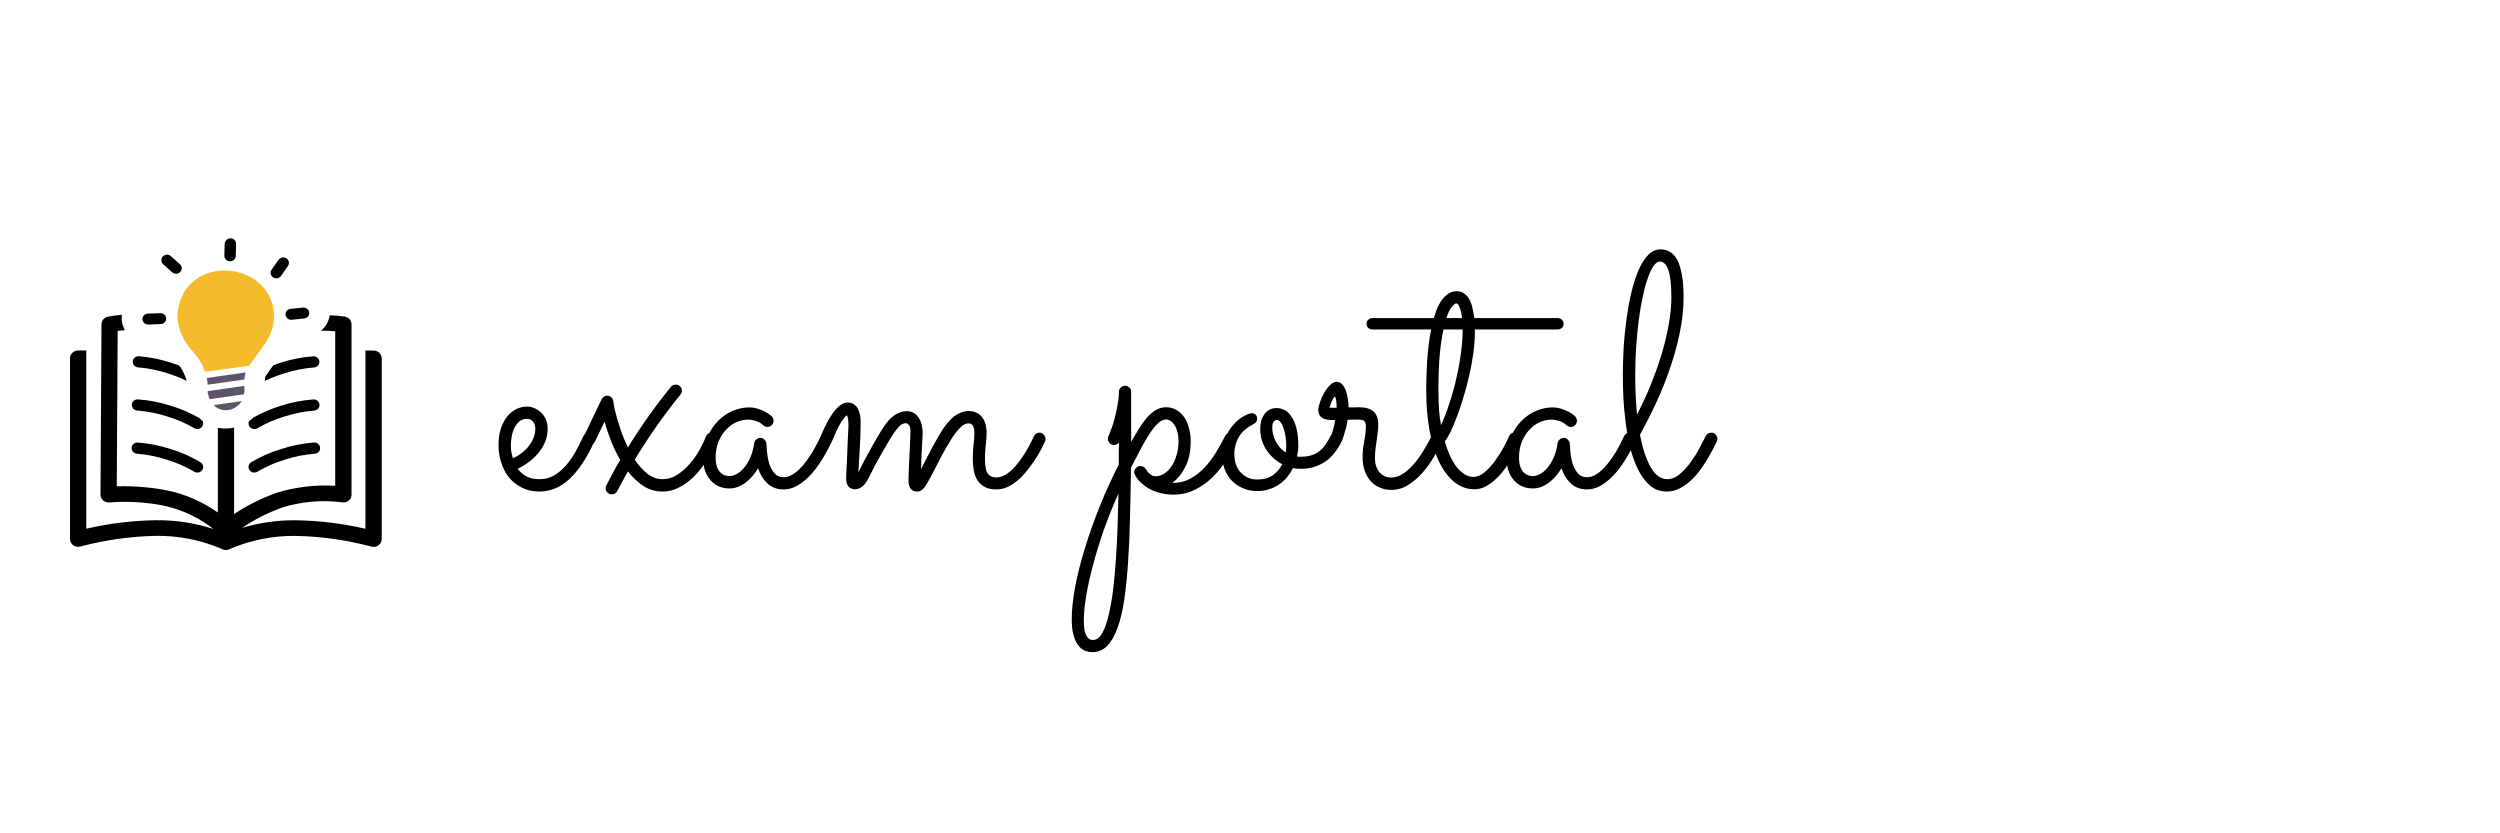 <svg width="1500" height="500" viewBox="0 0 1500 500" fill="none" xmlns="http://www.w3.org/2000/svg">
<rect width="1500" height="500" fill="white"/>
<path d="M310.625 281.258C311.992 283.146 313.75 284.676 315.898 285.848C318.047 286.954 320.684 287.508 323.809 287.508C326.999 287.508 329.896 286.759 332.5 285.262C335.104 283.699 337.48 281.681 339.629 279.207C341.777 276.733 343.698 273.966 345.391 270.906C347.083 267.846 348.613 264.786 349.98 261.727C350.306 261.01 350.762 260.49 351.348 260.164C351.934 259.773 352.585 259.578 353.301 259.578C354.408 259.578 355.286 259.969 355.938 260.75C356.654 261.531 357.012 262.378 357.012 263.289C357.012 263.615 356.979 263.908 356.914 264.168C356.849 264.363 356.751 264.591 356.621 264.852C352.129 274.747 347.214 282.202 341.875 287.215C336.602 292.228 330.612 294.799 323.906 294.93C319.609 294.93 315.898 294.083 312.773 292.391C309.648 290.763 307.077 288.647 305.059 286.043C303.04 283.374 301.543 280.379 300.566 277.059C299.59 273.738 299.102 270.418 299.102 267.098C299.102 263.777 299.492 260.717 300.273 257.918C301.12 255.118 302.292 252.677 303.789 250.594C305.352 248.51 307.174 246.883 309.258 245.711C311.406 244.539 313.75 243.953 316.289 243.953C317.786 243.953 319.251 244.279 320.684 244.93C322.181 245.516 323.516 246.395 324.688 247.566C325.859 248.673 326.803 250.04 327.52 251.668C328.236 253.296 328.594 255.151 328.594 257.234C328.594 259.904 328.138 262.41 327.227 264.754C326.315 267.098 325.046 269.279 323.418 271.297C321.855 273.315 319.967 275.171 317.754 276.863C315.54 278.556 313.164 280.021 310.625 281.258ZM307.695 274.91C309.714 274.064 311.536 272.99 313.164 271.688C314.857 270.385 316.289 268.953 317.461 267.391C318.633 265.828 319.544 264.201 320.195 262.508C320.846 260.75 321.172 258.992 321.172 257.234C321.172 255.281 320.684 253.816 319.707 252.84C318.73 251.798 317.591 251.277 316.289 251.277C314.531 251.277 313.034 251.766 311.797 252.742C310.56 253.719 309.551 254.988 308.77 256.551C307.988 258.113 307.402 259.871 307.012 261.824C306.686 263.712 306.523 265.6 306.523 267.488C306.523 268.66 306.621 269.897 306.816 271.199C307.077 272.501 307.37 273.738 307.695 274.91ZM408.281 236.727C398.255 249.096 389.108 262.117 380.84 275.789C383.118 279.174 385.625 281.974 388.359 284.188C391.094 286.401 394.186 287.508 397.637 287.508C400.697 287.508 403.594 286.629 406.328 284.871C409.062 283.113 411.536 280.965 413.75 278.426C416.029 275.822 417.982 273.055 419.609 270.125C421.302 267.13 422.604 264.428 423.516 262.02C424.167 260.392 425.306 259.578 426.934 259.578C428.04 259.578 428.919 259.969 429.57 260.75C430.286 261.466 430.645 262.312 430.645 263.289C430.645 263.615 430.579 264.038 430.449 264.559C430.514 264.428 430.221 265.079 429.57 266.512C428.919 267.944 427.943 269.799 426.641 272.078C425.339 274.292 423.743 276.733 421.855 279.402C419.967 282.072 417.786 284.578 415.312 286.922C412.904 289.201 410.202 291.089 407.207 292.586C404.212 294.148 400.99 294.93 397.539 294.93C393.242 294.93 389.368 293.79 385.918 291.512C382.533 289.233 379.473 286.336 376.738 282.82C375.632 284.773 374.557 286.727 373.516 288.68C372.474 290.633 371.432 292.586 370.391 294.539C369.674 295.906 368.568 296.59 367.07 296.59C365.964 296.59 365.052 296.199 364.336 295.418C363.685 294.637 363.359 293.79 363.359 292.879C363.359 292.358 363.522 291.772 363.848 291.121C365.15 288.582 366.484 286.043 367.852 283.504C369.219 280.965 370.651 278.458 372.148 275.984C369.935 272.143 368.047 268.237 366.484 264.266C364.922 260.229 363.685 256.453 362.773 252.938L357.012 264.852C356.296 266.284 355.189 267 353.691 267C352.585 267 351.673 266.609 350.957 265.828C350.306 265.047 349.98 264.201 349.98 263.289C349.98 262.703 350.111 262.182 350.371 261.727L361.016 239.461C361.341 238.875 361.797 238.387 362.383 237.996C362.969 237.605 363.62 237.41 364.336 237.41C365.378 237.41 366.224 237.768 366.875 238.484C367.526 239.135 367.917 239.949 368.047 240.926C368.112 241.837 368.34 243.27 368.73 245.223C369.186 247.176 369.772 249.422 370.488 251.961C371.27 254.435 372.148 257.104 373.125 259.969C374.167 262.833 375.371 265.665 376.738 268.465C384.551 255.77 393.177 243.628 402.617 232.039C403.268 231.193 404.212 230.77 405.449 230.77C406.491 230.77 407.37 231.128 408.086 231.844C408.802 232.56 409.16 233.406 409.16 234.383C409.16 235.294 408.867 236.076 408.281 236.727ZM499.199 264.754C498.939 265.275 498.385 266.382 497.539 268.074C496.758 269.702 495.716 271.59 494.414 273.738C493.177 275.887 491.712 278.133 490.02 280.477C488.327 282.82 486.439 284.969 484.355 286.922C482.272 288.875 480.026 290.503 477.617 291.805C475.208 293.042 472.669 293.66 470 293.66C466.224 293.66 463.034 292.456 460.43 290.047C457.891 287.638 456.035 284.611 454.863 280.965C452.65 284.676 450.013 287.638 446.953 289.852C443.893 292 440.833 293.074 437.773 293.074C435.365 293.074 433.184 292.651 431.23 291.805C429.277 290.893 427.617 289.656 426.25 288.094C424.883 286.466 423.809 284.578 423.027 282.43C422.311 280.281 421.953 277.938 421.953 275.398C421.953 270.32 422.799 265.861 424.492 262.02C426.25 258.113 428.464 254.858 431.133 252.254C433.802 249.65 436.732 247.697 439.922 246.395C443.177 245.092 446.302 244.441 449.297 244.441C451.315 244.441 453.171 244.734 454.863 245.32C456.556 245.841 457.988 246.427 459.16 247.078C460.397 247.729 461.341 248.348 461.992 248.934C462.643 249.454 463.001 249.747 463.066 249.812C463.783 250.659 464.141 251.538 464.141 252.449C464.141 253.426 463.783 254.305 463.066 255.086C462.35 255.802 461.504 256.16 460.527 256.16C459.486 256.16 458.607 255.802 457.891 255.086C457.76 254.956 457.467 254.728 457.012 254.402C456.556 254.012 455.938 253.621 455.156 253.23C454.375 252.84 453.431 252.514 452.324 252.254C451.283 251.928 450.078 251.766 448.711 251.766C446.693 251.766 444.544 252.221 442.266 253.133C439.987 254.044 437.904 255.477 436.016 257.43C434.128 259.318 432.533 261.727 431.23 264.656C429.993 267.521 429.375 270.939 429.375 274.91C429.375 276.147 429.505 277.417 429.766 278.719C430.026 279.956 430.482 281.095 431.133 282.137C431.784 283.178 432.663 284.025 433.77 284.676C434.876 285.327 436.243 285.652 437.871 285.652C439.043 285.652 440.378 285.262 441.875 284.48C443.438 283.699 444.902 282.495 446.27 280.867C447.702 279.24 448.971 277.189 450.078 274.715C451.25 272.241 452.064 269.311 452.52 265.926C452.65 265.014 453.073 264.266 453.789 263.68C454.505 263.029 455.352 262.703 456.328 262.703C457.24 262.703 458.021 263.061 458.672 263.777C459.388 264.493 459.779 265.307 459.844 266.219C459.909 267.456 460.039 269.214 460.234 271.492C460.43 273.706 460.853 275.919 461.504 278.133C462.22 280.346 463.262 282.267 464.629 283.895C465.996 285.522 467.884 286.336 470.293 286.336C471.855 286.336 473.385 285.913 474.883 285.066C476.445 284.22 477.943 283.113 479.375 281.746C480.872 280.314 482.272 278.719 483.574 276.961C484.941 275.138 486.178 273.315 487.285 271.492C488.392 269.669 489.368 267.911 490.215 266.219C491.061 264.526 491.777 263.061 492.363 261.824C492.689 261.108 493.145 260.555 493.73 260.164C494.382 259.773 495.065 259.578 495.781 259.578C496.888 259.578 497.767 260.001 498.418 260.848C499.134 261.629 499.492 262.475 499.492 263.387C499.492 263.842 499.395 264.298 499.199 264.754ZM515.02 283.309C515.996 281.355 517.233 278.947 518.73 276.082C520.293 273.152 521.888 270.223 523.516 267.293C525.208 264.363 526.836 261.596 528.398 258.992C530.026 256.388 531.393 254.402 532.5 253.035C534.388 250.757 536.341 249.129 538.359 248.152C540.378 247.176 542.233 246.688 543.926 246.688C545.618 246.688 547.051 247.046 548.223 247.762C549.46 248.478 550.469 249.454 551.25 250.691C552.031 251.863 552.617 253.263 553.008 254.891C553.398 256.453 553.594 258.146 553.594 259.969C553.594 261.01 553.529 262.378 553.398 264.07C553.333 265.763 553.236 267.586 553.105 269.539C553.04 271.492 552.943 273.51 552.812 275.594C552.747 277.677 552.682 279.63 552.617 281.453C553.594 279.5 554.701 277.352 555.938 275.008C557.174 272.599 558.411 270.223 559.648 267.879C560.951 265.535 562.188 263.354 563.359 261.336C564.531 259.253 565.605 257.56 566.582 256.258C569.382 252.417 571.986 249.845 574.395 248.543C576.868 247.241 579.049 246.59 580.938 246.59C583.151 246.59 584.974 247.013 586.406 247.859C587.839 248.641 588.945 249.682 589.727 250.984C590.573 252.221 591.159 253.621 591.484 255.184C591.81 256.746 591.973 258.243 591.973 259.676C591.973 261.889 591.81 264.201 591.484 266.609C591.159 269.018 590.996 271.883 590.996 275.203C590.996 276.57 591.061 277.938 591.191 279.305C591.322 280.672 591.582 281.876 591.973 282.918C592.428 283.96 593.112 284.806 594.023 285.457C594.935 286.108 596.172 286.434 597.734 286.434C599.427 286.434 601.087 286.01 602.715 285.164C604.342 284.253 605.905 283.081 607.402 281.648C608.9 280.216 610.299 278.589 611.602 276.766C612.969 274.943 614.206 273.12 615.312 271.297C616.419 269.474 617.396 267.749 618.242 266.121C619.089 264.428 619.772 262.996 620.293 261.824C620.618 261.108 621.074 260.555 621.66 260.164C622.246 259.773 622.897 259.578 623.613 259.578C624.72 259.578 625.599 260.001 626.25 260.848C626.966 261.629 627.324 262.475 627.324 263.387C627.324 263.842 627.227 264.298 627.031 264.754C626.771 265.275 626.25 266.382 625.469 268.074C624.688 269.702 623.646 271.59 622.344 273.738C621.042 275.822 619.512 278.035 617.754 280.379C616.061 282.723 614.173 284.904 612.09 286.922C610.007 288.875 607.76 290.503 605.352 291.805C602.943 293.042 600.404 293.66 597.734 293.66C594.87 293.66 592.526 293.139 590.703 292.098C588.945 291.121 587.513 289.786 586.406 288.094C585.365 286.401 584.648 284.448 584.258 282.234C583.867 280.021 583.672 277.71 583.672 275.301C583.672 272.111 583.835 269.181 584.16 266.512C584.486 263.777 584.648 261.661 584.648 260.164C584.648 258.536 584.486 257.299 584.16 256.453C583.9 255.607 583.542 255.021 583.086 254.695C582.695 254.305 582.305 254.109 581.914 254.109C581.523 254.044 581.23 254.012 581.035 254.012C579.473 254.012 577.812 254.891 576.055 256.648C574.362 258.341 572.604 260.62 570.781 263.484C568.958 266.349 567.07 269.604 565.117 273.25C563.229 276.896 561.309 280.607 559.355 284.383C558.249 286.466 557.305 288.191 556.523 289.559C555.807 290.926 555.091 292 554.375 292.781C553.724 293.562 553.073 294.116 552.422 294.441C551.771 294.767 551.055 294.93 550.273 294.93C548.581 294.93 547.279 294.344 546.367 293.172C545.521 292 545.098 290.47 545.098 288.582C545.098 287.605 545.13 286.303 545.195 284.676C545.26 283.048 545.326 281.258 545.391 279.305C545.456 277.352 545.553 275.333 545.684 273.25C545.814 271.167 545.911 269.181 545.977 267.293C546.042 265.34 546.107 263.615 546.172 262.117C546.237 260.62 546.27 259.48 546.27 258.699C546.27 257.007 545.977 255.802 545.391 255.086C544.805 254.305 544.121 253.914 543.34 253.914C542.624 253.914 541.81 254.174 540.898 254.695C540.052 255.216 539.043 256.225 537.871 257.723C536.96 258.895 535.788 260.62 534.355 262.898C532.988 265.112 531.523 267.586 529.961 270.32C528.398 273.055 526.836 275.854 525.273 278.719C523.776 281.583 522.474 284.155 521.367 286.434C520 289.168 518.633 291.023 517.266 292C515.898 293.042 514.564 293.562 513.262 293.562C511.374 293.562 509.974 293.009 509.062 291.902C508.151 290.73 507.695 289.201 507.695 287.312C507.695 287.117 507.728 285.945 507.793 283.797C507.923 281.648 508.053 279.044 508.184 275.984C508.314 272.859 508.444 269.539 508.574 266.023C508.77 262.508 508.932 259.22 509.062 256.16C509.128 254.533 509.062 253.035 508.867 251.668C508.672 250.301 508.411 249.487 508.086 249.227C507.565 249.357 506.523 250.561 504.961 252.84C503.464 255.118 501.543 259.09 499.199 264.754C498.874 265.47 498.385 266.023 497.734 266.414C497.083 266.805 496.4 267 495.684 267C494.577 267 493.698 266.642 493.047 265.926C492.396 265.145 492.07 264.266 492.07 263.289C492.07 262.833 492.168 262.345 492.363 261.824C495.293 254.858 498.092 249.747 500.762 246.492C503.431 243.172 506.035 241.512 508.574 241.512C510.072 241.512 511.309 241.87 512.285 242.586C513.327 243.237 514.141 244.116 514.727 245.223C515.312 246.264 515.736 247.469 515.996 248.836C516.257 250.203 516.387 251.538 516.387 252.84C516.387 258.634 516.224 263.94 515.898 268.758C515.638 273.576 515.345 278.426 515.02 283.309ZM714.434 264.754C714.434 270.743 713.359 275.854 711.211 280.086C709.062 284.318 706.426 287.54 703.301 289.754H703.691C707.533 289.754 711.016 288.908 714.141 287.215C717.331 285.457 720.195 283.243 722.734 280.574C725.273 277.84 727.552 274.812 729.57 271.492C731.589 268.172 733.379 264.949 734.941 261.824C735.267 261.108 735.723 260.555 736.309 260.164C736.96 259.773 737.643 259.578 738.359 259.578C739.466 259.578 740.345 259.969 740.996 260.75C741.647 261.531 741.973 262.378 741.973 263.289C741.973 263.81 741.875 264.298 741.68 264.754C739.987 268.53 737.969 272.339 735.625 276.18C733.281 279.956 730.547 283.374 727.422 286.434C724.297 289.493 720.781 291.967 716.875 293.855C712.969 295.809 708.639 296.785 703.887 296.785C700.436 296.785 697.083 296.232 693.828 295.125C690.573 294.083 687.708 292.423 685.234 290.145C684.323 289.428 683.542 288.68 682.891 287.898C682.24 287.052 681.719 286.271 681.328 285.555C681.198 285.424 681.133 285.294 681.133 285.164C680.742 284.578 680.547 283.96 680.547 283.309C680.547 282.462 680.84 281.681 681.426 280.965C681.491 280.835 681.556 280.77 681.621 280.77C681.686 280.704 681.751 280.639 681.816 280.574C682.467 279.988 683.184 279.663 683.965 279.598H684.258C684.583 279.598 684.811 279.63 684.941 279.695C685.007 279.695 685.039 279.728 685.039 279.793C685.104 279.793 685.169 279.793 685.234 279.793C685.43 279.793 685.658 279.858 685.918 279.988C685.983 280.053 686.048 280.086 686.113 280.086C686.699 280.477 687.188 280.965 687.578 281.551C688.034 282.332 688.555 283.048 689.141 283.699C689.661 284.22 690.28 284.708 690.996 285.164C691.712 285.555 692.526 285.75 693.438 285.75C695.065 285.75 696.693 285.262 698.32 284.285C699.948 283.309 701.413 281.909 702.715 280.086C704.017 278.263 705.059 276.049 705.84 273.445C706.686 270.841 707.109 267.944 707.109 264.754C707.109 262.41 706.849 260.424 706.328 258.797C705.872 257.104 705.254 255.737 704.473 254.695C703.757 253.654 702.975 252.905 702.129 252.449C701.283 251.928 700.469 251.668 699.688 251.668C697.93 251.668 696.139 252.579 694.316 254.402C692.559 256.225 690.801 258.536 689.043 261.336C687.285 264.135 685.527 267.228 683.77 270.613C682.077 273.999 680.352 277.286 678.594 280.477C678.464 291.023 678.268 301.082 678.008 310.652C677.812 320.223 677.422 329.109 676.836 337.312C676.315 345.516 675.566 352.938 674.59 359.578C673.613 366.219 672.279 371.883 670.586 376.57C668.893 381.323 666.81 384.969 664.336 387.508C661.862 390.047 658.835 391.316 655.254 391.316C654.147 391.316 652.878 391.089 651.445 390.633C650.013 390.177 648.678 389.233 647.441 387.801C646.204 386.434 645.163 384.448 644.316 381.844C643.47 379.24 643.047 375.757 643.047 371.395C643.047 365.861 643.73 359.448 645.098 352.156C646.465 344.865 648.418 337.117 650.957 328.914C653.431 320.776 656.393 312.41 659.844 303.816C663.294 295.223 667.103 286.857 671.27 278.719C671.27 276.44 671.27 274.194 671.27 271.98C671.335 269.767 671.367 267.618 671.367 265.535C670.521 266.512 669.512 267 668.34 267C667.233 267 666.354 266.609 665.703 265.828C665.052 265.047 664.727 264.201 664.727 263.289C664.727 262.833 664.824 262.345 665.02 261.824C666.582 258.243 667.786 254.858 668.633 251.668C669.479 248.413 670.098 245.581 670.488 243.172C670.944 240.698 671.204 238.745 671.27 237.312C671.335 235.88 671.367 235.132 671.367 235.066C671.367 234.09 671.725 233.243 672.441 232.527C673.158 231.811 674.036 231.453 675.078 231.453C676.055 231.453 676.901 231.811 677.617 232.527C678.333 233.178 678.691 234.025 678.691 235.066V265.047C680.189 262.508 681.686 260.001 683.184 257.527C684.681 255.053 686.243 252.84 687.871 250.887C689.564 248.934 691.354 247.371 693.242 246.199C695.195 244.962 697.344 244.344 699.688 244.344C701.901 244.344 703.919 244.865 705.742 245.906C707.565 246.948 709.128 248.38 710.43 250.203C711.732 252.026 712.708 254.207 713.359 256.746C714.076 259.22 714.434 261.889 714.434 264.754ZM671.074 296.102C667.884 303.263 664.987 310.457 662.383 317.684C659.844 324.91 657.695 331.876 655.938 338.582C654.115 345.288 652.715 351.57 651.738 357.43C650.762 363.289 650.273 368.432 650.273 372.859C650.273 373.966 650.339 375.171 650.469 376.473C650.599 377.775 650.859 378.979 651.25 380.086C651.641 381.193 652.194 382.104 652.91 382.82C653.626 383.602 654.57 383.992 655.742 383.992C657.891 383.992 659.746 382.625 661.309 379.891C662.871 377.221 664.173 373.576 665.215 368.953C666.322 364.396 667.233 359.122 667.949 353.133C668.665 347.208 669.219 340.991 669.609 334.48C670.065 327.97 670.391 321.395 670.586 314.754C670.781 308.178 670.944 301.961 671.074 296.102ZM780.059 281.258C778.431 281.258 776.999 281.128 775.762 280.867C774.785 282.82 773.613 284.643 772.246 286.336C770.879 287.964 769.284 289.396 767.461 290.633C765.703 291.87 763.717 292.846 761.504 293.562C759.29 294.279 756.882 294.637 754.277 294.637C751.217 294.637 748.418 294.083 745.879 292.977C743.34 291.935 741.126 290.47 739.238 288.582C737.35 286.629 735.885 284.318 734.844 281.648C733.802 278.914 733.281 275.919 733.281 272.664C733.281 268.497 734.03 264.884 735.527 261.824C737.025 258.699 738.75 256.128 740.703 254.109C742.656 252.026 744.609 250.496 746.562 249.52C748.516 248.478 749.98 247.957 750.957 247.957C752.064 247.957 752.878 248.25 753.398 248.836C753.984 249.422 754.277 250.203 754.277 251.18C754.277 252.286 753.919 253.133 753.203 253.719C752.552 254.24 751.706 254.76 750.664 255.281C749.622 255.802 748.516 256.551 747.344 257.527C746.172 258.439 745.065 259.611 744.023 261.043C743.047 262.475 742.233 264.168 741.582 266.121C740.931 268.074 740.605 270.255 740.605 272.664C740.605 274.812 740.931 276.831 741.582 278.719C742.233 280.542 743.177 282.137 744.414 283.504C745.651 284.806 747.116 285.848 748.809 286.629C750.501 287.345 752.389 287.703 754.473 287.703C758.184 287.703 761.243 286.857 763.652 285.164C766.126 283.406 768.014 281.193 769.316 278.523C765.475 276.505 762.318 273.641 759.844 269.93C757.37 266.219 756.133 262.052 756.133 257.43C756.133 253.719 757.012 250.691 758.77 248.348C760.592 246.004 762.969 244.832 765.898 244.832C767.656 244.832 769.316 245.255 770.879 246.102C772.441 246.948 773.809 248.283 774.98 250.105C776.217 251.928 777.194 254.272 777.91 257.137C778.626 260.001 778.984 263.419 778.984 267.391C778.984 269.474 778.724 271.655 778.203 273.934C778.594 273.999 778.984 274.031 779.375 274.031C779.766 274.031 780.189 274.031 780.645 274.031C782.858 274.031 784.844 273.771 786.602 273.25C788.359 272.729 789.954 271.948 791.387 270.906C792.819 269.865 794.089 268.53 795.195 266.902C796.367 265.275 797.474 263.387 798.516 261.238C798.711 260.848 799.134 260.49 799.785 260.164C800.436 259.773 801.087 259.578 801.738 259.578C802.585 259.578 803.366 259.936 804.082 260.652C804.863 261.303 805.254 262.182 805.254 263.289C805.254 263.81 805.124 264.396 804.863 265.047C804.603 265.633 804.342 266.186 804.082 266.707C802.975 268.66 801.673 270.548 800.176 272.371C798.743 274.129 797.018 275.691 795 277.059C793.047 278.361 790.833 279.402 788.359 280.184C785.885 280.965 783.118 281.323 780.059 281.258ZM763.359 256.648C763.359 257.885 763.522 259.188 763.848 260.555C764.173 261.922 764.661 263.289 765.312 264.656C766.029 265.958 766.875 267.228 767.852 268.465C768.893 269.637 770.098 270.646 771.465 271.492C771.66 270.125 771.758 268.79 771.758 267.488C771.758 265.73 771.628 263.94 771.367 262.117C771.107 260.294 770.716 258.634 770.195 257.137C769.74 255.574 769.154 254.337 768.438 253.426C767.721 252.449 766.875 251.961 765.898 251.961C765.508 251.961 764.987 252.254 764.336 252.84C763.685 253.426 763.359 254.695 763.359 256.648ZM808.574 251.863C808.314 253.621 807.988 255.281 807.598 256.844C807.207 258.341 806.816 259.676 806.426 260.848C806.1 261.954 805.807 262.866 805.547 263.582C805.286 264.298 805.124 264.689 805.059 264.754C804.408 266.251 803.268 267 801.641 267C800.729 267 799.883 266.674 799.102 266.023C798.32 265.307 797.93 264.428 797.93 263.387C797.93 262.996 797.995 262.703 798.125 262.508C798.255 262.312 798.451 261.922 798.711 261.336C798.971 260.75 799.297 259.773 799.688 258.406C800.078 257.039 800.566 254.923 801.152 252.059C800.046 252.059 798.906 252.026 797.734 251.961C796.562 251.896 795.488 251.668 794.512 251.277C793.47 250.887 792.624 250.268 791.973 249.422C791.322 248.576 790.996 247.404 790.996 245.906C790.996 244.799 791.322 243.302 791.973 241.414C792.559 239.526 793.372 237.671 794.414 235.848C795.456 234.025 796.628 232.462 797.93 231.16C799.232 229.793 800.534 229.109 801.836 229.109C803.333 229.109 804.538 229.663 805.449 230.77C806.426 231.876 807.174 233.243 807.695 234.871C808.216 236.434 808.574 238.094 808.77 239.852C809.03 241.609 809.16 243.139 809.16 244.441C810.267 244.441 811.341 244.441 812.383 244.441C813.49 244.376 814.531 244.344 815.508 244.344C819.219 244.344 822.051 245.158 824.004 246.785C825.957 248.413 826.934 251.082 826.934 254.793C826.934 256.29 826.836 257.853 826.641 259.48C826.445 261.108 826.217 262.801 825.957 264.559C825.697 266.251 825.469 267.944 825.273 269.637C825.078 271.329 824.98 272.99 824.98 274.617C824.98 276.961 825.306 278.914 825.957 280.477C826.608 281.974 827.422 283.178 828.398 284.09C829.375 285.001 830.417 285.652 831.523 286.043C832.63 286.368 833.639 286.531 834.551 286.531C837.35 286.531 839.987 285.62 842.461 283.797C844.935 281.974 847.214 279.793 849.297 277.254C851.38 274.65 853.236 271.915 854.863 269.051C856.556 266.186 857.956 263.68 859.062 261.531C859.388 260.945 859.844 260.49 860.43 260.164C861.016 259.839 861.634 259.676 862.285 259.676C863.457 259.676 864.368 260.066 865.02 260.848C865.671 261.564 865.996 262.378 865.996 263.289C865.996 263.94 865.866 264.526 865.605 265.047C864.108 267.716 862.35 270.743 860.332 274.129C858.379 277.449 856.133 280.574 853.594 283.504C851.055 286.434 848.19 288.908 845 290.926C841.875 292.944 838.424 293.953 834.648 293.953C832.305 293.953 830.091 293.497 828.008 292.586C825.924 291.74 824.102 290.503 822.539 288.875C821.042 287.182 819.837 285.132 818.926 282.723C818.014 280.249 817.559 277.482 817.559 274.422C817.559 271.167 817.884 267.944 818.535 264.754C819.186 261.499 819.512 258.406 819.512 255.477C819.512 254.24 819.219 253.328 818.633 252.742C818.112 252.091 816.908 251.766 815.02 251.766C814.108 251.766 813.099 251.766 811.992 251.766C810.951 251.766 809.811 251.798 808.574 251.863ZM802.031 244.637C802.031 244.181 801.999 243.595 801.934 242.879C801.934 242.098 801.868 241.349 801.738 240.633C801.673 239.917 801.543 239.298 801.348 238.777C801.217 238.257 801.055 237.996 800.859 237.996C800.664 237.996 800.404 238.257 800.078 238.777C799.818 239.233 799.525 239.819 799.199 240.535C798.874 241.186 798.581 241.902 798.32 242.684C798.06 243.465 797.865 244.116 797.734 244.637H802.031ZM938.164 194.246C938.164 195.288 937.806 196.134 937.09 196.785C936.374 197.371 935.495 197.664 934.453 197.664H884.941V198.738C884.941 202.71 884.648 206.941 884.062 211.434C883.477 215.926 882.663 220.418 881.621 224.91C880.645 229.337 879.505 233.667 878.203 237.898C876.966 242.13 875.664 246.036 874.297 249.617C872.995 253.198 871.693 256.323 870.391 258.992C869.089 261.596 867.917 263.549 866.875 264.852C867.721 267.846 868.73 270.646 869.902 273.25C871.074 275.789 872.376 278.035 873.809 279.988C875.306 281.876 876.901 283.374 878.594 284.48C880.286 285.587 882.109 286.141 884.062 286.141C886.341 286.141 888.587 285.197 890.801 283.309C893.079 281.355 895.163 279.077 897.051 276.473C899.004 273.803 900.697 271.134 902.129 268.465C903.626 265.73 904.701 263.549 905.352 261.922C906.003 260.359 907.142 259.578 908.77 259.578C909.876 259.578 910.755 259.969 911.406 260.75C912.122 261.531 912.48 262.378 912.48 263.289C912.48 263.745 912.383 264.201 912.188 264.656C911.992 265.112 911.504 266.154 910.723 267.781C910.007 269.409 909.03 271.297 907.793 273.445C906.621 275.594 905.221 277.872 903.594 280.281C902.031 282.625 900.241 284.773 898.223 286.727C896.27 288.68 894.154 290.307 891.875 291.609C889.596 292.911 887.188 293.562 884.648 293.562C880.156 293.562 876.12 292.098 872.539 289.168C868.958 286.238 865.898 282.137 863.359 276.863C860.885 271.59 858.997 265.34 857.695 258.113C856.393 250.887 855.742 242.977 855.742 234.383C855.742 232.234 855.775 229.728 855.84 226.863C855.905 223.934 856.035 220.874 856.23 217.684C856.426 214.428 856.719 211.108 857.109 207.723C857.5 204.272 858.021 200.919 858.672 197.664H823.613C822.572 197.664 821.693 197.371 820.977 196.785C820.26 196.134 819.902 195.288 819.902 194.246C819.902 193.204 820.26 192.391 820.977 191.805C821.693 191.154 822.572 190.828 823.613 190.828H860.332C860.983 188.484 861.732 186.336 862.578 184.383C863.49 182.43 864.499 180.737 865.605 179.305C866.777 177.872 868.047 176.766 869.414 175.984C870.846 175.138 872.409 174.715 874.102 174.715C875.729 174.715 877.129 175.138 878.301 175.984C879.538 176.766 880.579 177.872 881.426 179.305C882.272 180.737 882.923 182.43 883.379 184.383C883.9 186.336 884.29 188.484 884.551 190.828H934.453C935.495 190.828 936.374 191.154 937.09 191.805C937.806 192.391 938.164 193.204 938.164 194.246ZM864.629 255.086C866.582 250.789 868.34 246.167 869.902 241.219C871.53 236.206 872.897 231.16 874.004 226.082C875.176 221.004 876.055 216.023 876.641 211.141C877.292 206.258 877.617 201.766 877.617 197.664H866.094C865.182 201.701 864.434 206.714 863.848 212.703C863.327 218.628 863.066 225.854 863.066 234.383C863.066 239.135 863.197 243.139 863.457 246.395C863.717 249.585 864.108 252.482 864.629 255.086ZM873.711 182.039C873.125 182.039 872.279 182.69 871.172 183.992C870.065 185.229 868.958 187.508 867.852 190.828H877.227C876.901 188.094 876.413 185.945 875.762 184.383C875.176 182.82 874.492 182.039 873.711 182.039ZM866.191 262.117V262.215V262.117ZM981.23 264.754C980.97 265.275 980.417 266.382 979.57 268.074C978.789 269.702 977.747 271.59 976.445 273.738C975.208 275.887 973.743 278.133 972.051 280.477C970.358 282.82 968.47 284.969 966.387 286.922C964.303 288.875 962.057 290.503 959.648 291.805C957.24 293.042 954.701 293.66 952.031 293.66C948.255 293.66 945.065 292.456 942.461 290.047C939.922 287.638 938.066 284.611 936.895 280.965C934.681 284.676 932.044 287.638 928.984 289.852C925.924 292 922.865 293.074 919.805 293.074C917.396 293.074 915.215 292.651 913.262 291.805C911.309 290.893 909.648 289.656 908.281 288.094C906.914 286.466 905.84 284.578 905.059 282.43C904.342 280.281 903.984 277.938 903.984 275.398C903.984 270.32 904.831 265.861 906.523 262.02C908.281 258.113 910.495 254.858 913.164 252.254C915.833 249.65 918.763 247.697 921.953 246.395C925.208 245.092 928.333 244.441 931.328 244.441C933.346 244.441 935.202 244.734 936.895 245.32C938.587 245.841 940.02 246.427 941.191 247.078C942.428 247.729 943.372 248.348 944.023 248.934C944.674 249.454 945.033 249.747 945.098 249.812C945.814 250.659 946.172 251.538 946.172 252.449C946.172 253.426 945.814 254.305 945.098 255.086C944.382 255.802 943.535 256.16 942.559 256.16C941.517 256.16 940.638 255.802 939.922 255.086C939.792 254.956 939.499 254.728 939.043 254.402C938.587 254.012 937.969 253.621 937.188 253.23C936.406 252.84 935.462 252.514 934.355 252.254C933.314 251.928 932.109 251.766 930.742 251.766C928.724 251.766 926.576 252.221 924.297 253.133C922.018 254.044 919.935 255.477 918.047 257.43C916.159 259.318 914.564 261.727 913.262 264.656C912.025 267.521 911.406 270.939 911.406 274.91C911.406 276.147 911.536 277.417 911.797 278.719C912.057 279.956 912.513 281.095 913.164 282.137C913.815 283.178 914.694 284.025 915.801 284.676C916.908 285.327 918.275 285.652 919.902 285.652C921.074 285.652 922.409 285.262 923.906 284.48C925.469 283.699 926.934 282.495 928.301 280.867C929.733 279.24 931.003 277.189 932.109 274.715C933.281 272.241 934.095 269.311 934.551 265.926C934.681 265.014 935.104 264.266 935.82 263.68C936.536 263.029 937.383 262.703 938.359 262.703C939.271 262.703 940.052 263.061 940.703 263.777C941.419 264.493 941.81 265.307 941.875 266.219C941.94 267.456 942.07 269.214 942.266 271.492C942.461 273.706 942.884 275.919 943.535 278.133C944.251 280.346 945.293 282.267 946.66 283.895C948.027 285.522 949.915 286.336 952.324 286.336C953.887 286.336 955.417 285.913 956.914 285.066C958.477 284.22 959.974 283.113 961.406 281.746C962.904 280.314 964.303 278.719 965.605 276.961C966.973 275.138 968.21 273.315 969.316 271.492C970.423 269.669 971.4 267.911 972.246 266.219C973.092 264.526 973.809 263.061 974.395 261.824C974.72 261.108 975.176 260.555 975.762 260.164C976.413 259.773 977.096 259.578 977.812 259.578C978.919 259.578 979.798 260.001 980.449 260.848C981.165 261.629 981.523 262.475 981.523 263.387C981.523 263.842 981.426 264.298 981.23 264.754ZM1030.06 264.949C1029.34 266.447 1028.43 268.237 1027.32 270.32C1026.28 272.339 1025.08 274.454 1023.71 276.668C1022.34 278.882 1020.81 281.095 1019.12 283.309C1017.43 285.457 1015.57 287.41 1013.55 289.168C1011.6 290.861 1009.49 292.228 1007.21 293.27C1004.99 294.376 1002.62 294.93 1000.08 294.93C996.172 294.93 992.819 293.725 990.02 291.316C987.22 288.908 984.844 285.75 982.891 281.844C980.938 277.938 979.342 273.51 978.105 268.562C976.934 263.549 976.022 258.471 975.371 253.328C974.72 248.12 974.264 243.074 974.004 238.191C973.809 233.309 973.711 228.979 973.711 225.203C973.711 219.734 973.874 214.07 974.199 208.211C974.59 202.352 975.176 196.622 975.957 191.023C976.738 185.424 977.715 180.118 978.887 175.105C980.124 170.092 981.556 165.698 983.184 161.922C984.876 158.146 986.797 155.151 988.945 152.938C991.094 150.724 993.535 149.617 996.27 149.617C998.418 149.617 1000.34 150.138 1002.03 151.18C1003.79 152.156 1005.25 153.784 1006.43 156.062C1007.6 158.341 1008.51 161.303 1009.16 164.949C1009.81 168.595 1010.14 173.055 1010.14 178.328C1010.14 184.839 1009.45 191.577 1008.09 198.543C1006.72 205.444 1004.86 212.41 1002.52 219.441C1000.18 226.473 997.409 233.504 994.219 240.535C991.029 247.501 987.611 254.305 983.965 260.945C985.592 269.214 987.773 275.724 990.508 280.477C993.242 285.164 996.53 287.508 1000.37 287.508C1002.98 287.508 1005.48 286.499 1007.89 284.48C1010.3 282.397 1012.51 279.956 1014.53 277.156C1016.55 274.357 1018.31 271.525 1019.8 268.66C1021.37 265.73 1022.57 263.387 1023.42 261.629C1023.74 260.978 1024.2 260.49 1024.79 260.164C1025.37 259.773 1026.02 259.578 1026.74 259.578C1027.85 259.578 1028.72 259.969 1029.38 260.75C1030.09 261.531 1030.45 262.41 1030.45 263.387C1030.45 263.777 1030.32 264.298 1030.06 264.949ZM981.133 225.691C981.133 229.858 981.23 233.862 981.426 237.703C981.621 241.544 981.882 245.223 982.207 248.738C984.941 243.465 987.546 237.866 990.02 231.941C992.493 225.952 994.674 219.93 996.562 213.875C998.451 207.755 999.948 201.701 1001.05 195.711C1002.23 189.656 1002.81 183.895 1002.81 178.426C1002.81 170.743 1002.19 165.242 1000.96 161.922C999.72 158.602 998.06 156.941 995.977 156.941C994.609 156.941 993.275 157.885 991.973 159.773C990.736 161.661 989.564 164.233 988.457 167.488C987.35 170.743 986.341 174.585 985.43 179.012C984.518 183.439 983.737 188.191 983.086 193.27C982.5 198.348 982.012 203.654 981.621 209.188C981.296 214.721 981.133 220.223 981.133 225.691Z" fill="black"/>
<g clip-path="url(#clip0_6_22)">
<path d="M60.296 296.368C60.506 262.381 60.706 228.45 60.896 194.574C60.904 193.502 61.292 192.465 61.995 191.635C62.699 190.804 63.675 190.231 64.763 190.009V190.009C67.521 189.471 70.31 189.09 73.114 188.867C72.865 190.909 73.036 192.977 73.619 194.955C73.935 196.045 74.369 197.101 74.914 198.105C73.335 198.211 71.946 198.348 70.604 198.531L70.052 291.787C81.354 291.392 96.967 292.777 107.369 296.048C115.721 298.659 123.595 302.521 130.701 307.492V256.694C133.928 257.296 137.249 257.249 140.457 256.557V308.406C148.367 303.181 156.913 298.913 165.904 295.698C177.269 292.194 189.213 290.764 201.122 291.483V198.759C198.502 198.516 195.629 198.409 192.613 198.409C193.012 198.074 193.391 197.718 193.75 197.344L194.555 196.492C196.324 194.374 197.464 191.834 197.854 189.141C201.012 189.278 203.932 189.552 206.71 189.933C207.875 190.09 208.941 190.649 209.713 191.504C210.484 192.36 210.909 193.456 210.909 194.589V194.589V296.779C210.909 297.398 210.783 298.01 210.537 298.582C210.29 299.153 209.93 299.673 209.475 300.109C209.02 300.546 208.481 300.892 207.887 301.128C207.294 301.363 206.658 301.483 206.016 301.481C205.639 301.479 205.263 301.438 204.895 301.36C192.899 299.858 180.707 300.95 169.203 304.555C160.709 307.632 152.648 311.722 145.208 316.73C155.67 313.585 166.58 312.045 177.538 312.164C191.597 312.384 205.589 314.094 219.26 317.262C219.26 281.622 219.26 245.976 219.26 210.325H224.154C225.447 210.325 226.688 210.82 227.603 211.702C228.518 212.584 229.032 213.78 229.032 215.027V323.426C229.032 324.673 228.518 325.869 227.603 326.751C226.688 327.633 225.447 328.128 224.154 328.128C223.618 328.125 223.085 328.043 222.575 327.885C207.88 323.989 192.743 321.858 177.506 321.539C164.014 321.353 150.64 323.974 138.294 329.224C137.469 329.745 136.502 330.015 135.516 330C134.535 330.015 133.572 329.744 132.753 329.224C120.409 323.968 107.035 321.336 93.541 321.508C78.305 321.829 63.167 323.96 48.472 327.854C47.962 328.014 47.43 328.096 46.894 328.098C46.252 328.1 45.616 327.98 45.022 327.744C44.428 327.509 43.889 327.163 43.434 326.726C42.98 326.289 42.619 325.77 42.373 325.198C42.127 324.627 42 324.014 42 323.395V214.997C42 213.75 42.514 212.554 43.429 211.672C44.343 210.79 45.584 210.294 46.878 210.294H51.772V317.232C65.443 314.061 79.434 312.352 93.494 312.134C105.235 311.997 116.917 313.767 128.049 317.369C121.01 311.876 112.984 307.677 104.37 304.981C93.636 301.603 77.534 300.416 65.568 301.466C64.93 301.518 64.286 301.448 63.676 301.259C63.065 301.071 62.499 300.767 62.011 300.367C61.522 299.967 61.12 299.477 60.829 298.927C60.537 298.376 60.361 297.776 60.312 297.159C60.28 296.896 60.28 296.631 60.312 296.368H60.296ZM154.49 283.007C154.106 283.247 153.676 283.413 153.225 283.493C152.774 283.574 152.311 283.568 151.863 283.476C151.414 283.385 150.989 283.208 150.611 282.958C150.233 282.708 149.91 282.388 149.66 282.017C149.41 281.647 149.239 281.232 149.155 280.797C149.071 280.363 149.077 279.917 149.173 279.484C149.268 279.052 149.451 278.642 149.71 278.277C149.97 277.913 150.301 277.601 150.686 277.361C156.303 273.998 162.339 271.334 168.65 269.432C175.03 267.347 181.652 266.029 188.367 265.506C188.825 265.478 189.285 265.537 189.719 265.68C190.153 265.823 190.554 266.048 190.899 266.34C191.243 266.633 191.524 266.988 191.727 267.385C191.929 267.782 192.048 268.214 192.077 268.656C192.106 269.098 192.044 269.54 191.896 269.959C191.747 270.378 191.515 270.764 191.211 271.096C190.908 271.428 190.539 271.7 190.127 271.895C189.715 272.089 189.267 272.204 188.809 272.232C182.68 272.718 176.636 273.929 170.813 275.839C165.08 277.554 159.595 279.962 154.49 283.007V283.007ZM154.49 256.953C153.852 257.342 153.1 257.521 152.348 257.463C151.595 257.404 150.882 257.112 150.316 256.63C149.751 256.148 149.362 255.502 149.21 254.79C149.057 254.077 149.149 253.335 149.471 252.677C150.426 252.002 151.324 251.254 152.154 250.44C157.351 247.547 162.855 245.2 168.571 243.439C174.87 241.417 181.401 240.145 188.02 239.65C188.478 239.625 188.937 239.687 189.37 239.833C189.803 239.979 190.202 240.206 190.544 240.501C190.887 240.795 191.165 241.152 191.365 241.551C191.564 241.949 191.68 242.381 191.706 242.823C191.732 243.265 191.667 243.707 191.516 244.125C191.364 244.542 191.129 244.927 190.823 245.257C190.518 245.587 190.148 245.856 189.734 246.048C189.321 246.24 188.873 246.352 188.414 246.377C182.391 246.86 176.449 248.04 170.718 249.892C165.023 251.599 159.563 253.965 154.459 256.938L154.49 256.953ZM164.104 219.09C165.572 218.573 167.072 218.071 168.556 217.569C174.833 215.545 181.343 214.267 187.941 213.764C188.866 213.716 189.773 214.024 190.463 214.62C191.153 215.217 191.569 216.053 191.619 216.945C191.669 217.837 191.35 218.711 190.731 219.376C190.112 220.041 189.245 220.442 188.32 220.491C182.316 220.963 176.395 222.138 170.687 223.991C166.649 225.215 162.717 226.742 158.926 228.556C158.926 228.008 158.926 227.476 159.005 226.928L159.258 225.817L159.826 225.026C161.105 223.062 162.604 221.054 164.104 219.03V219.09ZM120.314 277.345C121.093 277.832 121.639 278.596 121.833 279.471C122.027 280.346 121.852 281.259 121.348 282.01C120.843 282.76 120.05 283.287 119.143 283.474C118.235 283.661 117.288 283.493 116.51 283.007C111.409 279.968 105.93 277.565 100.203 275.854C94.395 273.946 88.368 272.729 82.254 272.232C81.329 272.184 80.461 271.783 79.843 271.118C79.224 270.453 78.905 269.578 78.955 268.686C79.005 267.794 79.421 266.958 80.111 266.362C80.8 265.765 81.708 265.457 82.633 265.506C89.352 266.025 95.979 267.339 102.365 269.417C108.67 271.322 114.701 273.986 120.314 277.345V277.345ZM121.529 252.57C121.867 253.228 121.973 253.973 121.83 254.694C121.688 255.414 121.305 256.07 120.74 256.561C120.175 257.052 119.459 257.352 118.701 257.415C117.943 257.477 117.184 257.299 116.541 256.907C111.444 253.931 105.989 251.565 100.297 249.861C94.566 248.013 88.624 246.832 82.601 246.346C82.122 246.35 81.648 246.258 81.207 246.077C80.767 245.896 80.37 245.629 80.041 245.293C79.712 244.958 79.458 244.561 79.295 244.126C79.132 243.692 79.064 243.23 79.094 242.769C79.125 242.309 79.253 241.859 79.472 241.448C79.69 241.037 79.994 240.674 80.365 240.381C80.735 240.089 81.164 239.873 81.625 239.747C82.086 239.621 82.569 239.588 83.043 239.65C89.641 240.147 96.151 241.419 102.428 243.439C108.438 245.245 114.207 247.723 119.619 250.82C120.217 251.442 120.855 252.027 121.529 252.57V252.57ZM111.963 228.48C108.204 226.678 104.31 225.152 100.313 223.915C94.605 222.062 88.683 220.887 82.68 220.414C81.811 220.303 81.016 219.88 80.456 219.23C79.895 218.58 79.609 217.749 79.655 216.905C79.701 216.06 80.075 215.263 80.703 214.673C81.331 214.082 82.166 213.742 83.043 213.719C89.649 214.235 96.164 215.528 102.444 217.569C104.133 218.101 105.822 218.664 107.48 219.288C108.184 220.108 108.797 220.995 109.311 221.936C110.046 223.255 110.669 224.629 111.174 226.045C111.333 226.564 111.528 227.073 111.758 227.567L111.932 228.571L111.963 228.48Z" fill="black"/>
<path d="M145.035 240.655C144.026 242.335 142.578 243.731 140.836 244.703C139.392 245.521 137.771 246.006 136.1 246.118C134.392 246.221 132.686 245.901 131.143 245.19C130.043 244.663 129.049 243.952 128.207 243.089L145.114 240.655H145.035ZM147.371 223.443L146.818 225.908L146.692 227.674L124.592 230.839C124.536 229.479 124.367 228.125 124.087 226.791L147.434 223.443H147.371ZM146.645 231.539V232.604V232.969C146.692 233.669 146.692 234.37 146.645 235.07L146.313 236.591L125.792 239.528L125.428 238.737L124.623 235.587V234.674L146.55 231.524L146.645 231.539Z" fill="#5C546A"/>
<path d="M116.857 212.212C113.98 209.284 111.57 205.961 109.706 202.351C107.663 198.326 106.584 193.911 106.549 189.43C106.658 184.605 107.957 179.874 110.337 175.628V175.521C113.365 170.444 118.074 166.495 123.708 164.305C128.087 162.61 132.825 161.957 137.521 162.403C142.172 162.811 146.673 164.204 150.702 166.482C155.858 169.349 159.899 173.763 162.21 179.052C163.686 182.423 164.446 186.045 164.446 189.704C164.446 193.364 163.686 196.986 162.21 200.357C159.605 206.596 153.496 213.277 149.581 219.41L122.95 223.093C121.637 219.133 119.571 215.443 116.857 212.212V212.212Z" fill="#F4BB2C"/>
<path d="M88.916 194.742C88.03 194.754 87.175 194.431 86.532 193.844C85.876 193.241 85.486 192.418 85.443 191.546C85.429 191.113 85.505 190.682 85.665 190.277C85.824 189.872 86.066 189.502 86.374 189.187C86.681 188.872 87.049 188.619 87.459 188.444C87.868 188.269 88.31 188.175 88.758 188.167L96.209 187.909C96.658 187.894 97.106 187.966 97.526 188.12C97.946 188.274 98.33 188.507 98.656 188.807C98.988 189.099 99.254 189.453 99.439 189.849C99.623 190.244 99.722 190.671 99.729 191.104V191.226C99.717 192.07 99.367 192.878 98.752 193.479C98.138 194.08 97.305 194.429 96.43 194.452H96.304L88.916 194.742ZM134.869 146.226C134.881 145.361 135.249 144.536 135.891 143.931C136.533 143.327 137.397 142.992 138.294 143H138.531C139.365 143.065 140.146 143.423 140.725 144.004C141.337 144.629 141.672 145.459 141.657 146.318V146.318C141.665 146.373 141.665 146.43 141.657 146.485L141.451 153.531C141.459 153.602 141.459 153.673 141.451 153.744C141.394 154.551 141.022 155.307 140.41 155.859C139.763 156.452 138.902 156.78 138.01 156.772H137.789C136.926 156.711 136.12 156.335 135.534 155.722C134.948 155.109 134.626 154.304 134.632 153.47V153.47C134.624 153.409 134.624 153.348 134.632 153.287L134.806 146.242L134.869 146.226ZM167.119 155.905C167.369 155.546 167.689 155.238 168.063 154.998C168.436 154.759 168.854 154.593 169.294 154.509C169.734 154.426 170.187 154.427 170.626 154.512C171.065 154.598 171.483 154.766 171.855 155.007V155.007C172.226 155.246 172.544 155.553 172.791 155.911C173.037 156.268 173.207 156.67 173.292 157.092C173.462 157.946 173.281 158.83 172.786 159.557L168.619 165.538C168.373 165.898 168.055 166.207 167.683 166.447C167.312 166.687 166.895 166.854 166.456 166.938C165.566 167.11 164.641 166.934 163.883 166.451C163.128 165.945 162.607 165.175 162.431 164.305C162.265 163.45 162.452 162.565 162.952 161.84L167.119 155.844V155.905ZM181.832 184.561H181.942C182.793 184.514 183.632 184.774 184.294 185.291C184.994 185.847 185.441 186.644 185.541 187.513V187.513C185.541 187.513 185.541 187.604 185.541 187.62C185.593 188.445 185.323 189.259 184.784 189.902C184.499 190.236 184.15 190.513 183.754 190.717C183.359 190.921 182.925 191.047 182.479 191.089L175.06 191.85C174.614 191.896 174.162 191.857 173.732 191.734C173.302 191.611 172.901 191.407 172.553 191.134C172.205 190.861 171.917 190.524 171.705 190.143C171.493 189.762 171.362 189.344 171.318 188.913C171.266 188.485 171.306 188.051 171.433 187.637C171.561 187.224 171.774 186.84 172.06 186.509C172.629 185.833 173.452 185.401 174.349 185.306C176.843 185.048 179.322 184.774 181.816 184.545L181.832 184.561ZM97.867 158.523C97.373 158.08 97.027 157.506 96.871 156.874C96.716 156.242 96.758 155.58 96.993 154.971C97.228 154.362 97.644 153.833 98.19 153.452C98.736 153.072 99.387 152.855 100.061 152.831C100.956 152.787 101.834 153.082 102.508 153.653L107.969 158.568C108.299 158.86 108.566 159.212 108.753 159.604C108.94 159.996 109.044 160.42 109.059 160.851C109.079 161.499 108.901 162.139 108.547 162.69C108.192 163.241 107.678 163.68 107.066 163.951C106.455 164.222 105.775 164.313 105.11 164.214C104.445 164.115 103.826 163.829 103.328 163.392L97.867 158.523Z" fill="black"/>
</g>
<defs>
<clipPath id="clip0_6_22">
<rect width="187" height="187" fill="white" transform="translate(42 143)"/>
</clipPath>
</defs>
</svg>
